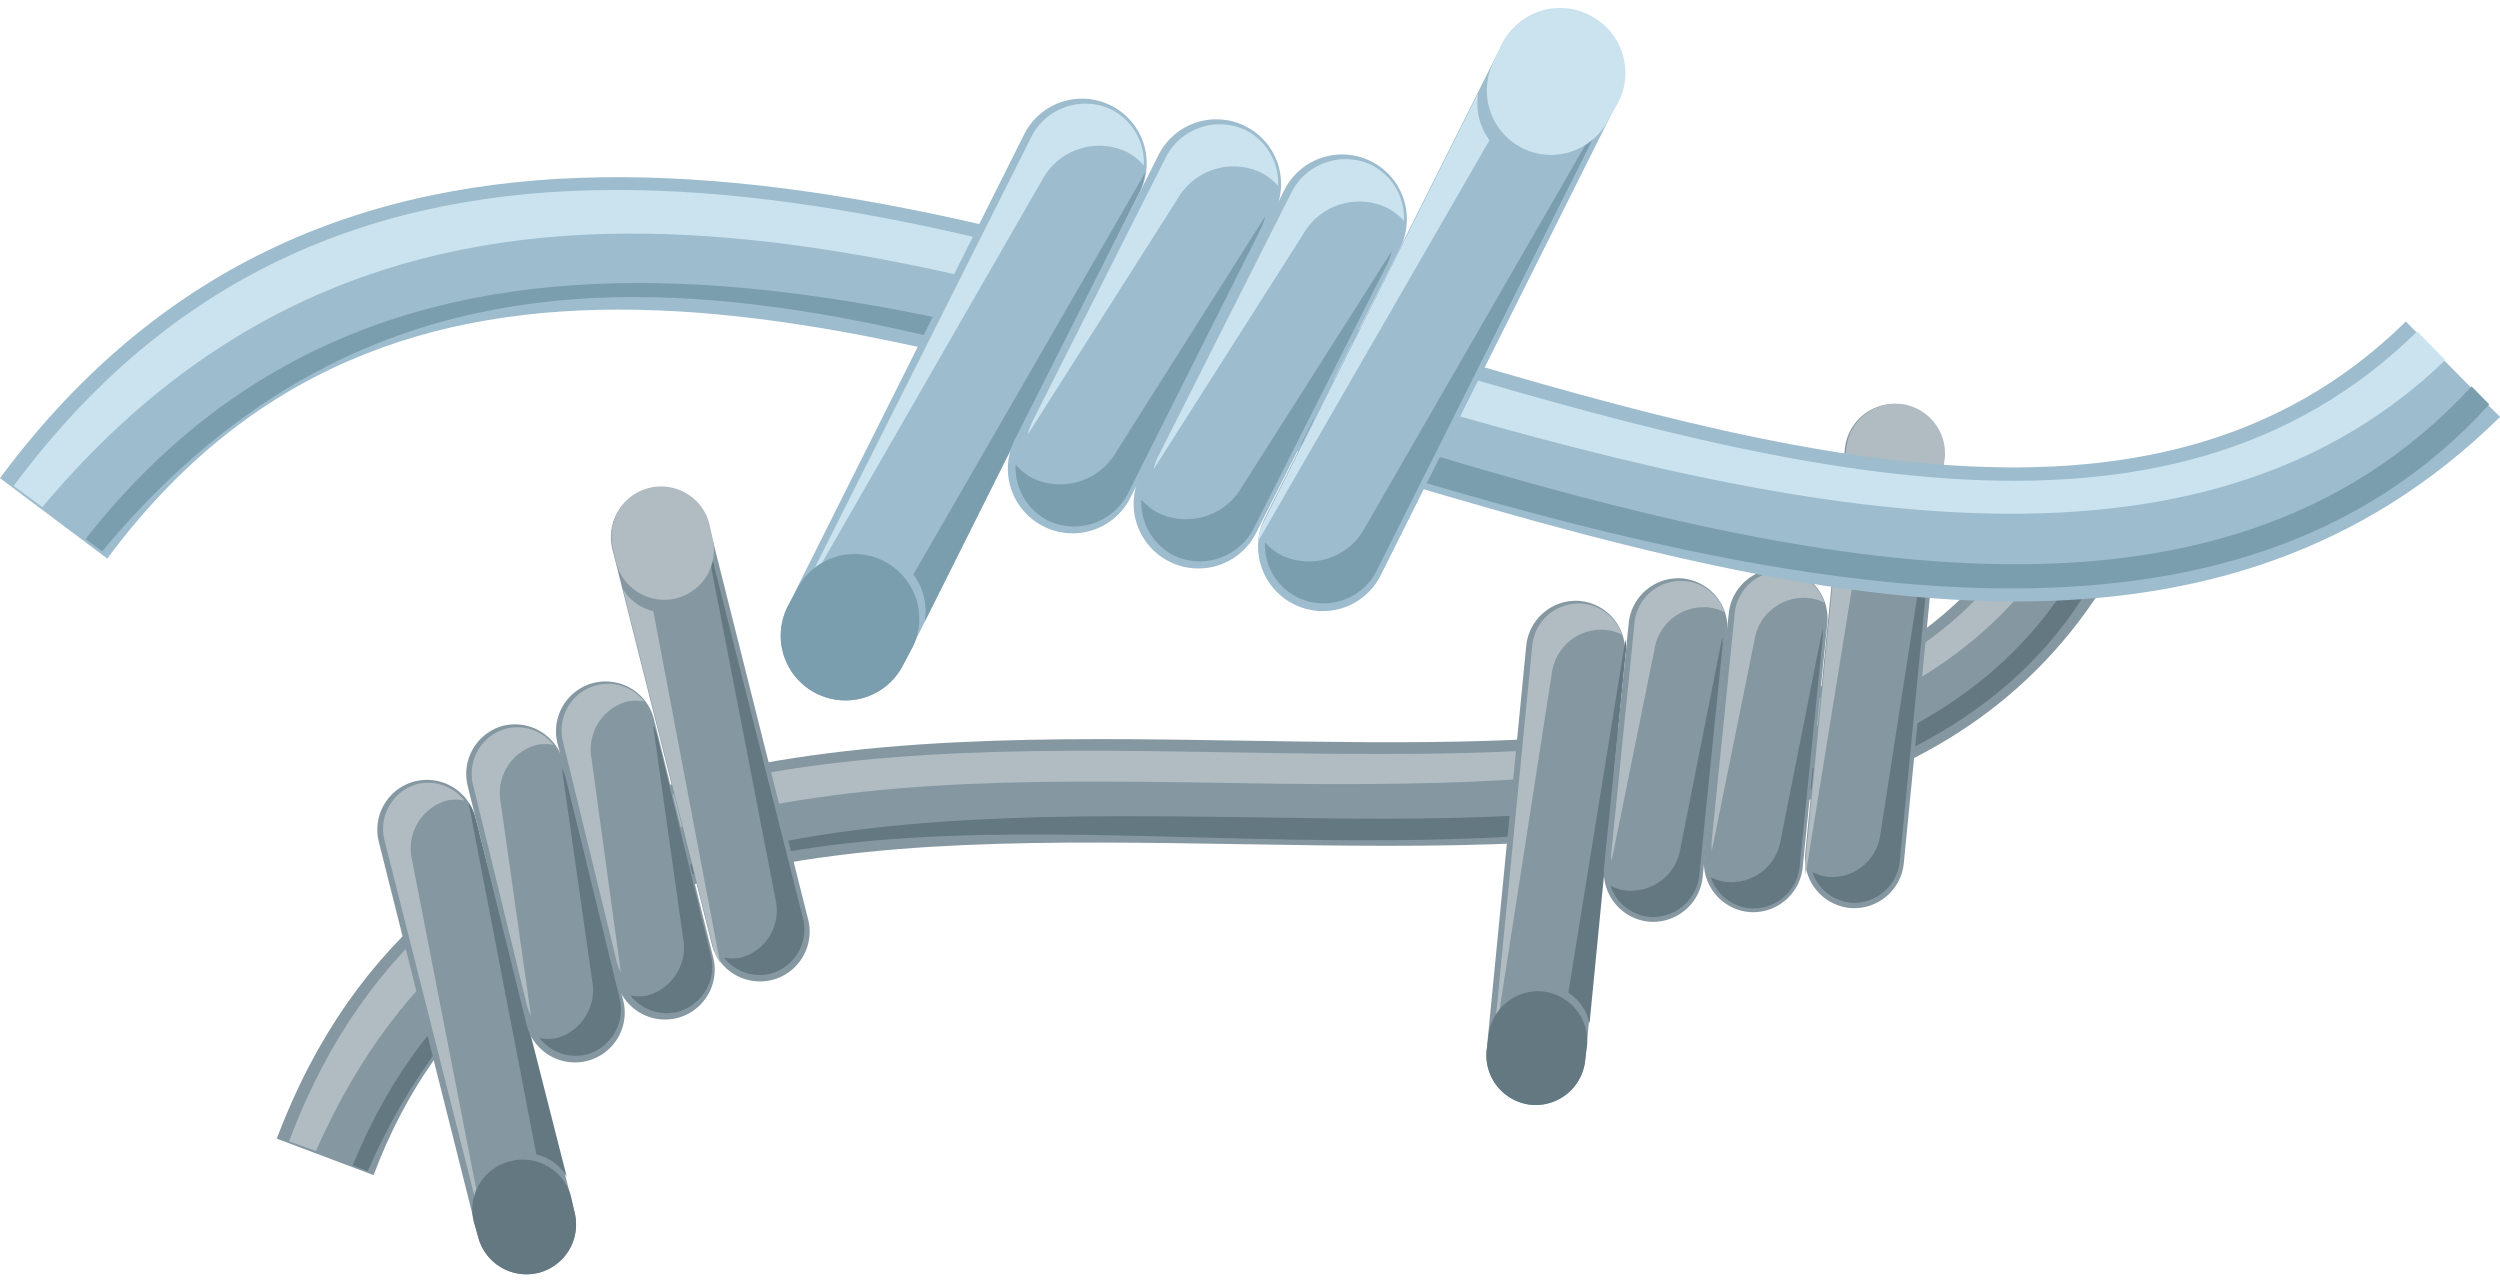 <svg xmlns="http://www.w3.org/2000/svg" viewBox="0 -0.308 93.22 47.711"><title>Depositphotos_89582858_07</title><g data-name="Layer 2"><path d="M67 29.65c-6.15 1.76-13.48 1.64-20.67 1.52-14.19-.23-27.58-.45-32.4 12.34l-3.61-1.36c5.77-15.33 21.86-15.07 36.07-14.84 12.42.2 24.16.39 29.18-8.48l3.35 1.9C76.16 25.59 72 28.23 67 29.65z" fill="#8597a1"/><path d="M46.57 28.9c12.65.2 25.16-.35 30.35-9.29l-1-.57c-5 8.88-16.72 8.92-29.14 8.72-14.2-.23-30.26-.84-36 14.49l1 .36C18.09 28.28 32.4 28.67 46.57 28.9z" fill="#b0bcc2"/><path d="M48.24 31c12.58.22 25.52-.83 30.27-10.54l-.63-.36c-4.83 9.6-17.27 10.31-29.63 10.09-14.11-.19-29.49-.79-35.1 12.96l.56.21C20 29 34.15 30.76 48.24 31z" fill="#647882"/><path d="M55.43 38.89a1.86 1.86 0 0 0 1.68 2 1.86 1.86 0 0 0 2-1.68l1.48-15.11a1.86 1.86 0 0 0-1.68-2 1.86 1.86 0 0 0-2 1.68z" fill="#8597a1"/><path d="M57.87 24.76a1.86 1.86 0 0 1 2-1.58 1.62 1.62 0 0 1 .61.18A1.71 1.71 0 0 0 59 22.2a1.74 1.74 0 0 0-1.87 1.61L55.72 38.2a1.81 1.81 0 0 0 0 .41z" fill="#b0bcc2"/><path d="M55.43 38.89a1.86 1.86 0 0 0 1.68 2 1.86 1.86 0 0 0 2-1.68l.07-.55a1.86 1.86 0 0 0-1.68-2 1.86 1.86 0 0 0-2 1.68z" fill="#647882"/><path d="M58.48 36.71a1.79 1.79 0 0 1 .79 1.15l1.34-13.74a1.84 1.84 0 0 0 0-.59z" fill="#647882"/><path d="M67.31 31.55a1.86 1.86 0 0 0 1.68 2 1.86 1.86 0 0 0 2-1.68l1.48-15.11a1.86 1.86 0 0 0-1.68-2 1.86 1.86 0 0 0-2 1.68z" fill="#8597a1"/><path d="M70.11 30.84a1.82 1.82 0 0 1-1.93 1.55 1.6 1.6 0 0 1-.6-.18A1.68 1.68 0 0 0 69 33.35a1.71 1.71 0 0 0 1.84-1.58l1.38-14.15a1.78 1.78 0 0 0 0-.4z" fill="#647882"/><path d="M72.52 16.75a1.86 1.86 0 0 0-1.68-2 1.86 1.86 0 0 0-2 1.68l-.07.55a1.86 1.86 0 0 0 1.68 2 1.86 1.86 0 0 0 2-1.68z" fill="#b0bcc2"/><path d="M69.46 19.12a1.79 1.79 0 0 1-.79-1.12l-1.34 13.71a1.84 1.84 0 0 0 0 .59z" fill="#b0bcc2"/><path d="M59.81 32.06a1.86 1.86 0 0 0 1.68 2 1.86 1.86 0 0 0 2-1.68l.92-9.12a1.86 1.86 0 0 0-1.68-2 1.86 1.86 0 0 0-2 1.68z" fill="#8597a1"/><path d="M61.69 23.92a1.86 1.86 0 0 1 2-1.58 1.62 1.62 0 0 1 .61.18 1.71 1.71 0 0 0-1.45-1.16A1.74 1.74 0 0 0 60.94 23l-.85 8.4a1.82 1.82 0 0 0 0 .41z" fill="#b0bcc2"/><path d="M62.66 31.32a1.86 1.86 0 0 1-2 1.58 1.63 1.63 0 0 1-.61-.18 1.71 1.71 0 0 0 1.45 1.16 1.74 1.74 0 0 0 1.87-1.61l.85-8.4a1.82 1.82 0 0 0 0-.41z" fill="#647882"/><path d="M63.54 31.7a1.86 1.86 0 0 0 1.68 2 1.86 1.86 0 0 0 2-1.68l.92-9.12a1.86 1.86 0 0 0-1.68-2 1.86 1.86 0 0 0-2 1.68z" fill="#8597a1"/><path d="M65.42 23.57a1.86 1.86 0 0 1 2-1.58 1.62 1.62 0 0 1 .61.18A1.71 1.71 0 0 0 66.55 21a1.74 1.74 0 0 0-1.87 1.61L63.83 31a1.81 1.81 0 0 0 0 .41z" fill="#b0bcc2"/><path d="M66.4 31a1.86 1.86 0 0 1-2 1.58 1.62 1.62 0 0 1-.61-.18 1.71 1.71 0 0 0 1.45 1.16 1.74 1.74 0 0 0 1.87-1.61l.85-8.4a1.81 1.81 0 0 0 0-.41z" fill="#647882"/><path d="M17.83 45.82a1.86 1.86 0 0 0 2.26 1.33 1.86 1.86 0 0 0 1.33-2.27l-3.7-14.72a1.86 1.86 0 0 0-2.26-1.33 1.86 1.86 0 0 0-1.33 2.27z" fill="#8597a1"/><path d="M15.35 31.69a1.86 1.86 0 0 1 1.32-2.15 1.62 1.62 0 0 1 .64 0 1.71 1.71 0 0 0-1.76-.61A1.74 1.74 0 0 0 14.33 31l3.54 14a1.82 1.82 0 0 0 .15.38z" fill="#b0bcc2"/><path d="M17.83 45.82a1.86 1.86 0 0 0 2.26 1.33 1.86 1.86 0 0 0 1.33-2.27l-.12-.54A1.86 1.86 0 0 0 19 43a1.86 1.86 0 0 0-1.33 2.27z" fill="#647882"/><path d="M20 42.74a1.79 1.79 0 0 1 1.13.82l-3.41-13.4a1.84 1.84 0 0 0-.25-.54z" fill="#647882"/><path d="M26.54 34.9a1.86 1.86 0 0 0 2.26 1.33A1.86 1.86 0 0 0 30.14 34l-3.71-14.75a1.86 1.86 0 0 0-2.26-1.33 1.86 1.86 0 0 0-1.33 2.27z" fill="#8597a1"/><path d="M28.93 33.29a1.82 1.82 0 0 1-1.3 2.11 1.6 1.6 0 0 1-.63 0 1.68 1.68 0 0 0 1.73.6 1.71 1.71 0 0 0 1.2-2.11l-3.47-13.75a1.79 1.79 0 0 0-.15-.38z" fill="#647882"/><path d="M26.45 19.22a1.86 1.86 0 0 0-2.26-1.33 1.86 1.86 0 0 0-1.33 2.27l.12.54a1.86 1.86 0 0 0 2.25 1.3 1.86 1.86 0 0 0 1.33-2.27z" fill="#b0bcc2"/><path d="M24.36 22.48a1.79 1.79 0 0 1-1.13-.82l3.37 13.39a1.84 1.84 0 0 0 .25.54z" fill="#b0bcc2"/><path d="M19.64 37.92a1.86 1.86 0 0 0 2.26 1.33A1.86 1.86 0 0 0 23.24 37L21 28.09a1.86 1.86 0 0 0-2.26-1.33 1.86 1.86 0 0 0-1.3 2.24z" fill="#8597a1"/><path d="M18.67 29.62A1.86 1.86 0 0 1 20 27.47a1.62 1.62 0 0 1 .64 0 1.71 1.71 0 0 0-1.76-.61A1.74 1.74 0 0 0 17.65 29l2 8.19a1.82 1.82 0 0 0 .15.38z" fill="#b0bcc2"/><path d="M22.08 36.25a1.86 1.86 0 0 1-1.32 2.15 1.62 1.62 0 0 1-.64 0 1.71 1.71 0 0 0 1.76.61 1.74 1.74 0 0 0 1.22-2.11l-2-8.19a1.81 1.81 0 0 0-.15-.38z" fill="#647882"/><path d="M23 36.32a1.86 1.86 0 0 0 2.26 1.33 1.86 1.86 0 0 0 1.33-2.27l-2.21-8.89a1.86 1.86 0 0 0-2.26-1.33 1.86 1.86 0 0 0-1.33 2.26z" fill="#8597a1"/><path d="M22.06 28a1.86 1.86 0 0 1 1.32-2.15 1.63 1.63 0 0 1 .64 0 1.71 1.71 0 0 0-1.76-.61A1.74 1.74 0 0 0 21 27.38l2 8.19a1.81 1.81 0 0 0 .15.38z" fill="#b0bcc2"/><path d="M25.47 34.66a1.86 1.86 0 0 1-1.32 2.15 1.62 1.62 0 0 1-.64 0 1.71 1.71 0 0 0 1.76.61 1.74 1.74 0 0 0 1.23-2.12l-2-8.19a1.81 1.81 0 0 0-.15-.38z" fill="#647882"/><path d="M75.17 22.12c-8.3 0-17.4-2.76-26.34-5.46C31.22 11.32 14.57 6.27 4 20.52l-4-3C12.65.47 32.64 6.53 50.28 11.87c15.43 4.67 30 9.09 39.43-.19l3.51 3.56c-5.16 5.08-11.34 6.88-18.05 6.88z" fill="#9dbcce"/><path d="M50 13.91c15.71 4.76 31.52 8.52 41.18-.79l-1.05-1.07c-9.43 9.28-24 5.18-39.46.51C33 7.22 13.17.74.51 17.81l1.07.79C14.65 3 32.36 8.58 50 13.91z" fill="#cae3ef"/><path d="M51.29 17.14c15.62 4.76 32.13 8 41.53-2.37l-.66-.67c-9.44 10.26-25.22 6.72-40.56 2-17.52-5.3-36.51-11.47-48.41 3.69l.62.46C16.79 4.64 33.8 11.8 51.29 17.14z" fill="#7b9eaf"/><path d="M29.36 22.33a2.41 2.41 0 0 0 1.1 3.23 2.41 2.41 0 0 0 3.23-1.1l8.82-17.61a2.41 2.41 0 0 0-1.1-3.23 2.41 2.41 0 0 0-3.23 1.1z" fill="#9dbcce"/><path d="M38.89 6.35a2.41 2.41 0 0 1 3.11-1 2.11 2.11 0 0 1 .65.51 2.22 2.22 0 0 0-1.22-2.09 2.26 2.26 0 0 0-3 1.08L30 21.62a2.35 2.35 0 0 0-.18.5z" fill="#cae3ef"/><path d="M29.36 22.33a2.41 2.41 0 0 0 1.1 3.23 2.41 2.41 0 0 0 3.23-1.1l.34-.63a2.41 2.41 0 0 0-1.1-3.23 2.41 2.41 0 0 0-3.23 1.1z" fill="#7b9eaf"/><path d="M34.06 21.11a2.32 2.32 0 0 1 .42 1.76l8-16a2.39 2.39 0 0 0 .22-.74z" fill="#7b9eaf"/><path d="M47.16 19a2.41 2.41 0 0 0 1.1 3.23 2.41 2.41 0 0 0 3.23-1.1L60.31 3.5a2.41 2.41 0 0 0-1.1-3.23A2.41 2.41 0 0 0 56 1.36z" fill="#9dbcce"/><path d="M50.87 19.41a2.37 2.37 0 0 1-3.06 1 2.07 2.07 0 0 1-.64-.5 2.18 2.18 0 0 0 1.2 2.05 2.22 2.22 0 0 0 3-1.06l8.26-16.5a2.32 2.32 0 0 0 .17-.49z" fill="#7b9eaf"/><path d="M60.36 3.48a2.41 2.41 0 0 0-1.1-3.23A2.41 2.41 0 0 0 56 1.35l-.31.65a2.41 2.41 0 0 0 1.1 3.23A2.41 2.41 0 0 0 60 4.11z" fill="#cae3ef"/><path d="M55.54 4.92a2.32 2.32 0 0 1-.42-1.76l-8 16a2.39 2.39 0 0 0-.22.74z" fill="#cae3ef"/><path d="M37.83 16.1a2.41 2.41 0 0 0 1.1 3.23 2.41 2.41 0 0 0 3.23-1.1l5.36-10.61a2.41 2.41 0 0 0-1.1-3.23 2.41 2.41 0 0 0-3.23 1.1z" fill="#9dbcce"/><path d="M43.9 7.12a2.41 2.41 0 0 1 3.11-1 2.11 2.11 0 0 1 .65.51 2.22 2.22 0 0 0-1.22-2.09 2.26 2.26 0 0 0-3 1.08L38.5 15.4a2.36 2.36 0 0 0-.18.5z" fill="#cae3ef"/><path d="M41.63 16.53a2.41 2.41 0 0 1-3.11 1 2.11 2.11 0 0 1-.65-.51 2.22 2.22 0 0 0 1.22 2.09 2.26 2.26 0 0 0 3-1.08L47 8.25a2.35 2.35 0 0 0 .18-.5z" fill="#7b9eaf"/><path d="M42.52 17.41a2.41 2.41 0 0 0 1.1 3.23 2.41 2.41 0 0 0 3.23-1.1l5.36-10.61a2.41 2.41 0 0 0-1.1-3.23 2.41 2.41 0 0 0-3.23 1.1z" fill="#9dbcce"/><path d="M48.59 8.43a2.41 2.41 0 0 1 3.11-1 2.11 2.11 0 0 1 .65.5 2.22 2.22 0 0 0-1.22-2.09 2.26 2.26 0 0 0-3 1.08l-4.94 9.78a2.35 2.35 0 0 0-.18.5z" fill="#cae3ef"/><path d="M46.32 17.83a2.41 2.41 0 0 1-3.11 1 2.11 2.11 0 0 1-.65-.51 2.22 2.22 0 0 0 1.22 2.09 2.26 2.26 0 0 0 3-1.08l4.94-9.78a2.35 2.35 0 0 0 .18-.5z" fill="#7b9eaf"/></g></svg>